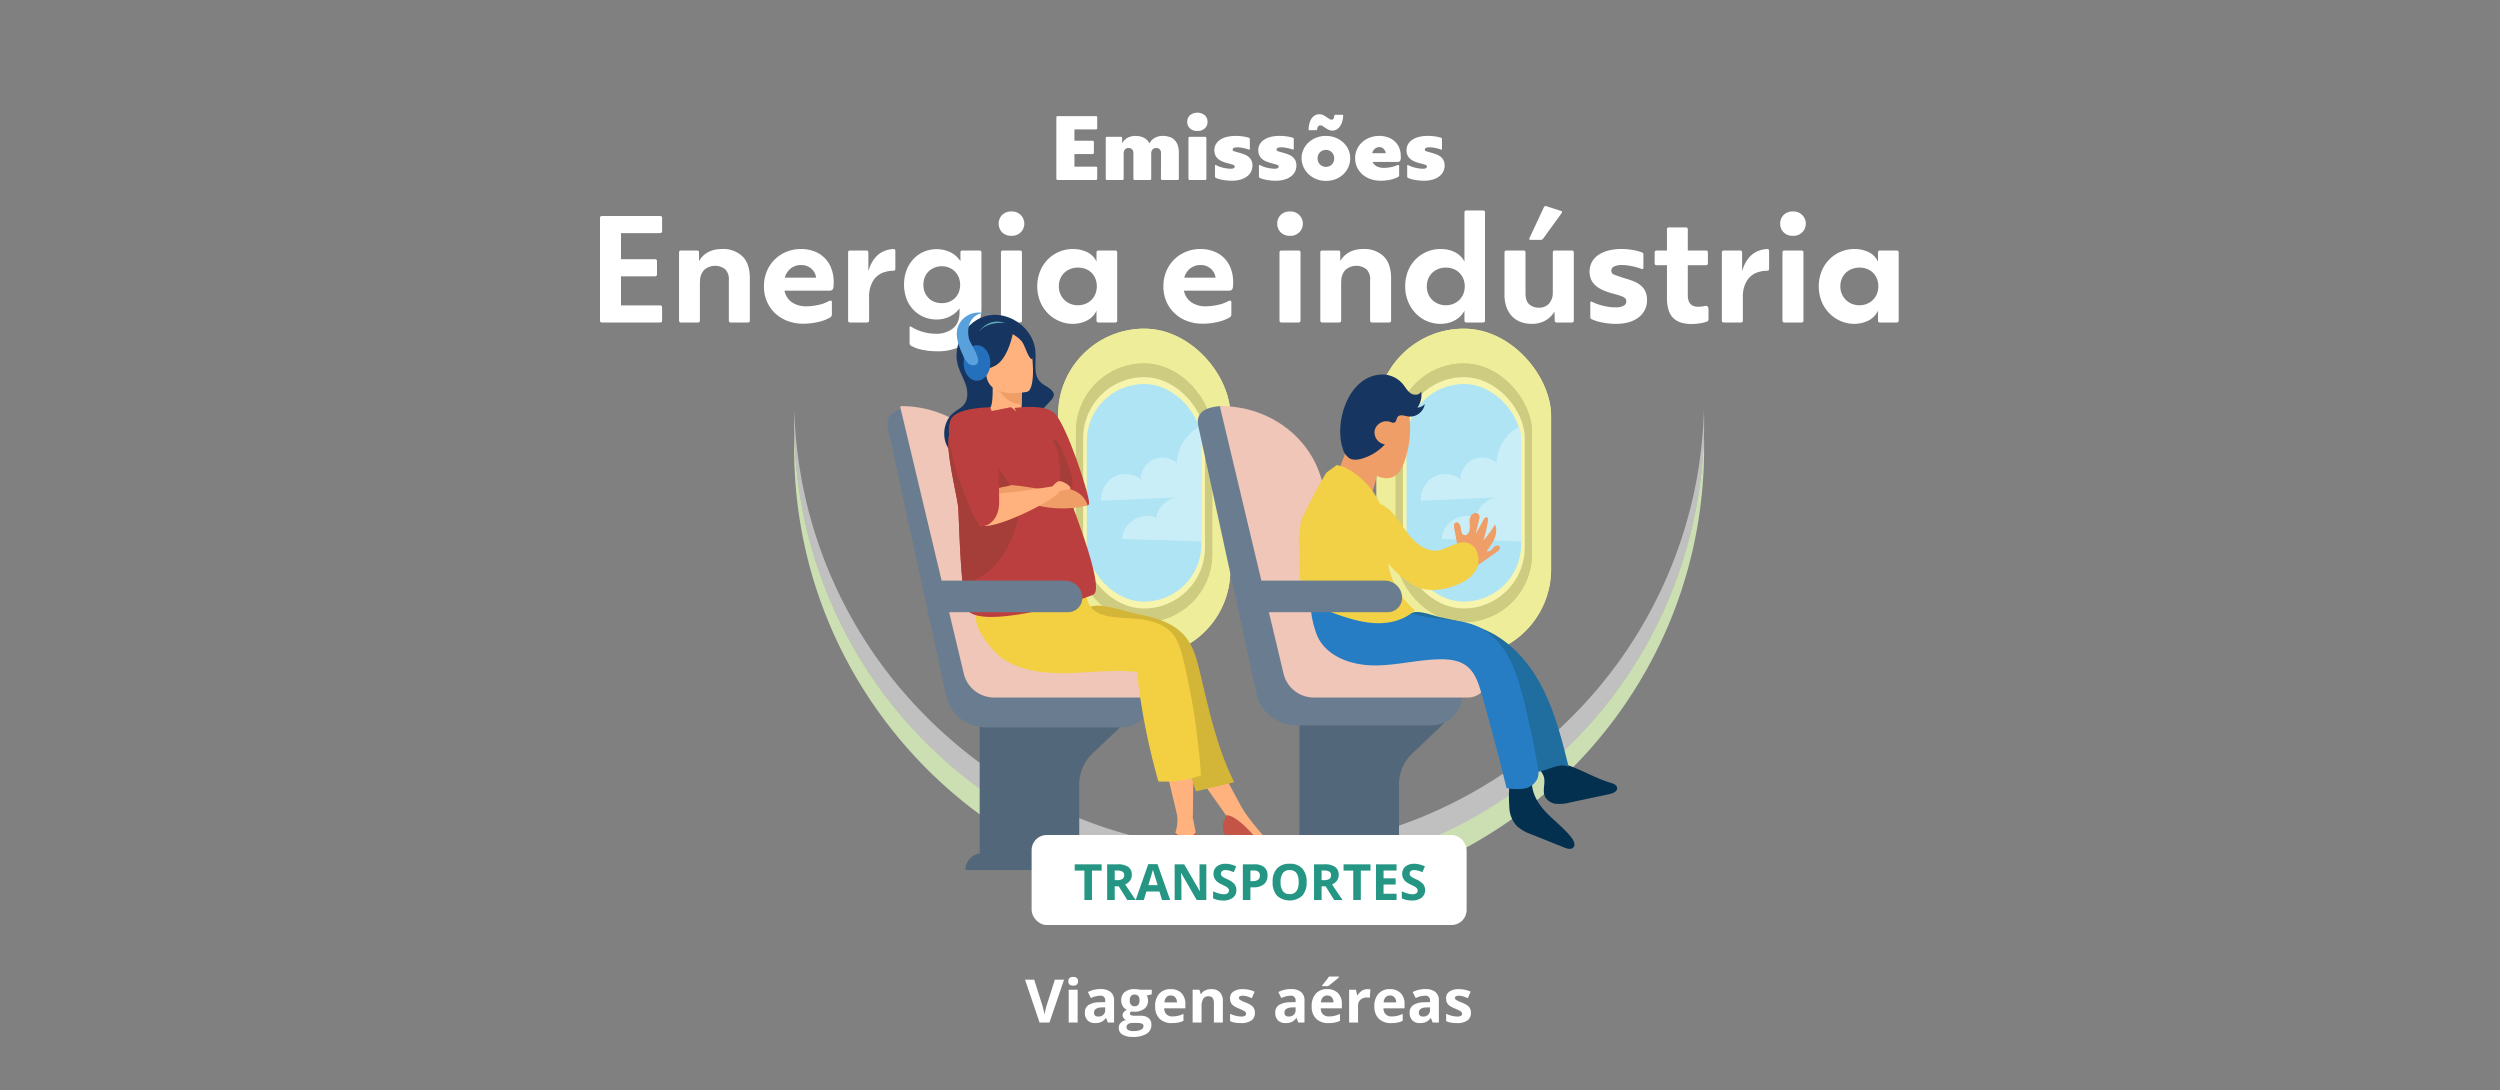 <svg xmlns="http://www.w3.org/2000/svg" xmlns:xlink="http://www.w3.org/1999/xlink" width="1000" height="436" viewBox="0 0 1000 436">
  <rect x="0" y="0" width="1000" height="436" fill="#808080" stroke="none"/>
  <defs>
    <clipPath id="clip-viagens_aereas_img_1">
      <rect width="1000" height="436"/>
    </clipPath>
  </defs>
  <g id="viagens_aereas_img_1" data-name="viagens aereas img – 1" clip-path="url(#clip-viagens_aereas_img_1)">
    <g id="Grupo_1052" data-name="Grupo 1052" transform="translate(-183.35 -120)">
      <path id="Caminho_1368" data-name="Caminho 1368" d="M310.293,8.867h3.668L308.137,26h-3.961L298.363,8.867h3.668l3.223,10.2q.27.9.557,2.1t.357,1.67a30.017,30.017,0,0,1,.879-3.773Zm5.391.645q0-1.746,1.945-1.746t1.945,1.746a1.7,1.7,0,0,1-.486,1.295,2.044,2.044,0,0,1-1.459.463Q315.684,11.27,315.684,9.512ZM319.41,26h-3.574V12.9h3.574Zm12.07,0-.691-1.781H330.7a5.279,5.279,0,0,1-1.857,1.576,6,6,0,0,1-2.49.439,4.027,4.027,0,0,1-2.971-1.078,4.14,4.14,0,0,1-1.084-3.07,3.457,3.457,0,0,1,1.459-3.076,8.454,8.454,0,0,1,4.4-1.1l2.273-.07V17.27a1.782,1.782,0,0,0-2.039-1.992,9.292,9.292,0,0,0-3.691.949l-1.184-2.414a10.651,10.651,0,0,1,5.016-1.184,6.248,6.248,0,0,1,4.043,1.148,4.244,4.244,0,0,1,1.406,3.492V26Zm-1.055-6.07-1.383.047a4.428,4.428,0,0,0-2.32.563,1.767,1.767,0,0,0-.762,1.57q0,1.512,1.734,1.512a2.747,2.747,0,0,0,1.986-.715,2.511,2.511,0,0,0,.744-1.9ZM349.059,12.9v1.816l-2.051.527a3.575,3.575,0,0,1,.563,1.969A3.975,3.975,0,0,1,346.1,20.5a6.37,6.37,0,0,1-4.084,1.178l-.645-.035-.527-.059a1.189,1.189,0,0,0-.551.938q0,.773,1.969.773h2.227a5.079,5.079,0,0,1,3.287.926,3.309,3.309,0,0,1,1.131,2.719A4.032,4.032,0,0,1,346.99,30.5a9.979,9.979,0,0,1-5.5,1.266,7.617,7.617,0,0,1-4.189-.955,3.033,3.033,0,0,1-1.447-2.678,2.8,2.8,0,0,1,.738-1.98,4.192,4.192,0,0,1,2.168-1.137,2.392,2.392,0,0,1-.961-.768,1.886,1.886,0,0,1,.023-2.379,5.013,5.013,0,0,1,1.254-.979,3.517,3.517,0,0,1-1.635-1.43,4.351,4.351,0,0,1-.6-2.32,4.092,4.092,0,0,1,1.395-3.316,6.03,6.03,0,0,1,3.984-1.172,10.2,10.2,0,0,1,1.307.1q.756.1.967.146ZM338.945,27.852a1.3,1.3,0,0,0,.709,1.16,3.9,3.9,0,0,0,1.986.422,7.036,7.036,0,0,0,3.012-.527,1.607,1.607,0,0,0,1.09-1.441,1.02,1.02,0,0,0-.645-1.02,5.278,5.278,0,0,0-1.992-.281h-1.852a2.8,2.8,0,0,0-1.646.463A1.428,1.428,0,0,0,338.945,27.852Zm1.3-10.664a2.668,2.668,0,0,0,.486,1.688,1.766,1.766,0,0,0,1.482.621,1.73,1.73,0,0,0,1.477-.621,2.739,2.739,0,0,0,.469-1.687q0-2.367-1.945-2.367Q340.246,14.82,340.246,17.188ZM356.641,15.2a2.267,2.267,0,0,0-1.781.721,3.336,3.336,0,0,0-.738,2.045h5.016a2.979,2.979,0,0,0-.691-2.045A2.341,2.341,0,0,0,356.641,15.2Zm.5,11.039a6.762,6.762,0,0,1-4.945-1.746,6.611,6.611,0,0,1-1.781-4.945,7.272,7.272,0,0,1,1.646-5.092,5.863,5.863,0,0,1,4.553-1.8,5.771,5.771,0,0,1,4.324,1.582,5.985,5.985,0,0,1,1.547,4.371V20.34h-8.449a3.44,3.44,0,0,0,.9,2.379,3.175,3.175,0,0,0,2.367.855,9.827,9.827,0,0,0,2.238-.246,11.2,11.2,0,0,0,2.2-.785v2.766a8.393,8.393,0,0,1-2,.7A12.635,12.635,0,0,1,357.145,26.234ZM377.488,26h-3.574V18.348a3.676,3.676,0,0,0-.5-2.127,1.833,1.833,0,0,0-1.605-.709,2.414,2.414,0,0,0-2.168,1,6.214,6.214,0,0,0-.668,3.322V26h-3.574V12.9h2.73l.48,1.676h.2a3.777,3.777,0,0,1,1.646-1.436,5.607,5.607,0,0,1,2.385-.486,4.582,4.582,0,0,1,3.469,1.236,4.961,4.961,0,0,1,1.184,3.568Zm12.82-3.891a3.607,3.607,0,0,1-1.4,3.07,6.919,6.919,0,0,1-4.189,1.055,13.159,13.159,0,0,1-2.437-.193,9.22,9.22,0,0,1-1.887-.568V22.52a12.46,12.46,0,0,0,2.244.785,9.087,9.087,0,0,0,2.2.316q1.945,0,1.945-1.125a.939.939,0,0,0-.258-.686,3.738,3.738,0,0,0-.891-.6q-.633-.334-1.687-.779a10.6,10.6,0,0,1-2.221-1.172,3.3,3.3,0,0,1-1.031-1.236,4.081,4.081,0,0,1-.322-1.717,3.112,3.112,0,0,1,1.354-2.7,6.593,6.593,0,0,1,3.838-.955,10.894,10.894,0,0,1,4.605,1.031l-1.078,2.578q-.984-.422-1.84-.691a5.777,5.777,0,0,0-1.746-.27q-1.582,0-1.582.855a1.006,1.006,0,0,0,.51.832,13.863,13.863,0,0,0,2.232,1.043,10.371,10.371,0,0,1,2.25,1.16,3.431,3.431,0,0,1,1.055,1.242A3.817,3.817,0,0,1,390.309,22.109ZM407.652,26l-.691-1.781h-.094a5.279,5.279,0,0,1-1.857,1.576,6,6,0,0,1-2.49.439,4.027,4.027,0,0,1-2.971-1.078,4.14,4.14,0,0,1-1.084-3.07,3.457,3.457,0,0,1,1.459-3.076,8.454,8.454,0,0,1,4.4-1.1l2.273-.07V17.27a1.782,1.782,0,0,0-2.039-1.992,9.292,9.292,0,0,0-3.691.949l-1.184-2.414a10.651,10.651,0,0,1,5.016-1.184,6.248,6.248,0,0,1,4.043,1.148,4.244,4.244,0,0,1,1.406,3.492V26ZM406.6,19.93l-1.383.047a4.428,4.428,0,0,0-2.32.563,1.767,1.767,0,0,0-.762,1.57q0,1.512,1.734,1.512a2.747,2.747,0,0,0,1.986-.715,2.511,2.511,0,0,0,.744-1.9ZM419.254,15.2a2.267,2.267,0,0,0-1.781.721,3.336,3.336,0,0,0-.738,2.045h5.016a2.979,2.979,0,0,0-.691-2.045A2.341,2.341,0,0,0,419.254,15.2Zm.5,11.039a6.762,6.762,0,0,1-4.945-1.746,6.611,6.611,0,0,1-1.781-4.945,7.272,7.272,0,0,1,1.646-5.092,5.863,5.863,0,0,1,4.553-1.8,5.771,5.771,0,0,1,4.324,1.582,5.985,5.985,0,0,1,1.547,4.371V20.34h-8.449a3.44,3.44,0,0,0,.9,2.379,3.175,3.175,0,0,0,2.367.855,9.827,9.827,0,0,0,2.238-.246,11.2,11.2,0,0,0,2.2-.785v2.766a8.393,8.393,0,0,1-2,.7A12.635,12.635,0,0,1,419.758,26.234Zm-2.566-14.777v-.316a32.993,32.993,0,0,0,2.754-3.527h4.008v.246q-.609.609-2.08,1.811t-2.3,1.787Zm18.129,1.2a5.764,5.764,0,0,1,1.207.105l-.27,3.352a4.1,4.1,0,0,0-1.055-.117,3.79,3.79,0,0,0-2.666.879,3.177,3.177,0,0,0-.955,2.461V26h-3.574V12.9h2.707l.527,2.2h.176a4.925,4.925,0,0,1,1.646-1.775A4.06,4.06,0,0,1,435.32,12.652Zm9.012,2.543a2.267,2.267,0,0,0-1.781.721,3.336,3.336,0,0,0-.738,2.045h5.016a2.979,2.979,0,0,0-.691-2.045A2.341,2.341,0,0,0,444.332,15.2Zm.5,11.039a6.762,6.762,0,0,1-4.945-1.746,6.611,6.611,0,0,1-1.781-4.945,7.272,7.272,0,0,1,1.646-5.092,5.863,5.863,0,0,1,4.553-1.8,5.771,5.771,0,0,1,4.324,1.582,5.985,5.985,0,0,1,1.547,4.371V20.34H441.73a3.44,3.44,0,0,0,.9,2.379,3.175,3.175,0,0,0,2.367.855,9.827,9.827,0,0,0,2.238-.246,11.2,11.2,0,0,0,2.2-.785v2.766a8.393,8.393,0,0,1-2,.7A12.635,12.635,0,0,1,444.836,26.234ZM461.406,26l-.691-1.781h-.094a5.279,5.279,0,0,1-1.857,1.576,6,6,0,0,1-2.49.439,4.027,4.027,0,0,1-2.971-1.078,4.14,4.14,0,0,1-1.084-3.07,3.457,3.457,0,0,1,1.459-3.076,8.454,8.454,0,0,1,4.4-1.1l2.273-.07V17.27a1.782,1.782,0,0,0-2.039-1.992,9.292,9.292,0,0,0-3.691.949l-1.184-2.414a10.651,10.651,0,0,1,5.016-1.184,6.248,6.248,0,0,1,4.043,1.148A4.244,4.244,0,0,1,463.9,17.27V26Zm-1.055-6.07-1.383.047a4.428,4.428,0,0,0-2.32.563,1.767,1.767,0,0,0-.762,1.57q0,1.512,1.734,1.512a2.747,2.747,0,0,0,1.986-.715,2.511,2.511,0,0,0,.744-1.9Zm16.371,2.18a3.607,3.607,0,0,1-1.4,3.07,6.919,6.919,0,0,1-4.189,1.055,13.159,13.159,0,0,1-2.437-.193,9.22,9.22,0,0,1-1.887-.568V22.52a12.46,12.46,0,0,0,2.244.785,9.087,9.087,0,0,0,2.2.316q1.945,0,1.945-1.125a.939.939,0,0,0-.258-.686,3.738,3.738,0,0,0-.891-.6q-.633-.334-1.687-.779a10.6,10.6,0,0,1-2.221-1.172,3.3,3.3,0,0,1-1.031-1.236,4.081,4.081,0,0,1-.322-1.717,3.112,3.112,0,0,1,1.354-2.7,6.593,6.593,0,0,1,3.838-.955,10.894,10.894,0,0,1,4.605,1.031L475.5,16.262q-.984-.422-1.84-.691a5.777,5.777,0,0,0-1.746-.27q-1.582,0-1.582.855a1.006,1.006,0,0,0,.51.832,13.863,13.863,0,0,0,2.232,1.043,10.371,10.371,0,0,1,2.25,1.16,3.431,3.431,0,0,1,1.055,1.242A3.817,3.817,0,0,1,476.723,22.109Z" transform="translate(295 503)" fill="#fff"/>
      <g id="Grupo_967" data-name="Grupo 967">
        <g id="Grupo_72" data-name="Grupo 72" transform="translate(192.079 39)">
          <path id="Subtração_1" data-name="Subtração 1" d="M182,187a185.27,185.27,0,0,1-18.608-.938,182.79,182.79,0,0,1-18.071-2.753,181.334,181.334,0,0,1-34.163-10.585,182.124,182.124,0,0,1-30.915-16.749,183.23,183.23,0,0,1-26.935-22.182,183.036,183.036,0,0,1-22.224-26.885A181.561,181.561,0,0,1,14.3,76.052a180.492,180.492,0,0,1-10.6-34.1A181.815,181.815,0,0,1,.94,23.916,184.226,184.226,0,0,1,0,5.343C0,3.567.026,1.77.077,0a180.482,180.482,0,0,0,55,124.852A181.205,181.205,0,0,0,182,176.314,181.206,181.206,0,0,0,308.92,124.852,180.482,180.482,0,0,0,363.923,0c.052,1.781.077,3.579.077,5.343a184.235,184.235,0,0,1-.94,18.573A181.811,181.811,0,0,1,360.3,41.953a180.488,180.488,0,0,1-10.6,34.1,181.563,181.563,0,0,1-16.78,30.857,183.03,183.03,0,0,1-22.224,26.885,183.23,183.23,0,0,1-26.936,22.182,182.121,182.121,0,0,1-30.915,16.749,181.335,181.335,0,0,1-34.163,10.585c-5.941,1.213-12.021,2.139-18.071,2.753A185.27,185.27,0,0,1,182,187Z" transform="translate(308.921 245)" fill="#fff" opacity="0.5"/>
          <path id="Subtração_2" data-name="Subtração 2" d="M182,187a183.681,183.681,0,0,1-36.679-3.691,181.335,181.335,0,0,1-34.163-10.585,182.129,182.129,0,0,1-30.915-16.749,183.237,183.237,0,0,1-26.935-22.182,183.04,183.04,0,0,1-22.224-26.885A181.561,181.561,0,0,1,14.3,76.052a180.488,180.488,0,0,1-10.6-34.1A182.664,182.664,0,0,1,0,5.343C0,3.569.026,1.771.077,0,2.94,98.868,82.849,176.314,182,176.314S361.06,98.868,363.922,0c.052,1.8.077,3.593.077,5.343a182.663,182.663,0,0,1-3.7,36.61,180.494,180.494,0,0,1-10.6,34.1,181.57,181.57,0,0,1-16.78,30.857,183.038,183.038,0,0,1-22.224,26.885,183.239,183.239,0,0,1-26.936,22.182,182.126,182.126,0,0,1-30.915,16.749,181.336,181.336,0,0,1-34.163,10.585A183.681,183.681,0,0,1,182,187Z" transform="translate(308.921 255)" fill="#cbdfb3" style="mix-blend-mode: multiply;isolation: isolate"/>
        </g>
        <path id="Caminho_1369" data-name="Caminho 1369" d="M32.124,15.768V20.3h7.2a.509.509,0,0,1,.576.576v4.176a.509.509,0,0,1-.576.576h-7.2v5.04h8.532a.509.509,0,0,1,.576.576v4.176a.509.509,0,0,1-.576.576H25.464a.509.509,0,0,1-.576-.576V11.016a.509.509,0,0,1,.576-.576H40.656a.509.509,0,0,1,.576.576v4.176a.509.509,0,0,1-.576.576ZM67.4,18.36A8.9,8.9,0,0,1,70,18.72a5.128,5.128,0,0,1,2.052,1.17,5.472,5.472,0,0,1,1.35,2.088,8.675,8.675,0,0,1,.486,3.078V35.424a.509.509,0,0,1-.576.576H67.3a.509.509,0,0,1-.576-.576l.036-10.116a2.136,2.136,0,0,0-.54-1.6,1.888,1.888,0,0,0-1.368-.522,1.908,1.908,0,0,0-1.458.594,2.3,2.3,0,0,0-.558,1.638V35.424a.509.509,0,0,1-.576.576H56.28a.509.509,0,0,1-.576-.576V25.308a2.136,2.136,0,0,0-.54-1.6,1.888,1.888,0,0,0-1.368-.522,1.851,1.851,0,0,0-1.44.594,2.345,2.345,0,0,0-.54,1.638V35.424A.509.509,0,0,1,51.24,36H45.228a.509.509,0,0,1-.576-.576V19.3a.509.509,0,0,1,.576-.576h5.4a.509.509,0,0,1,.576.576v2.088a5.219,5.219,0,0,1,2.214-2.3,6.576,6.576,0,0,1,3.078-.72,7.7,7.7,0,0,1,3.348.7,4.8,4.8,0,0,1,2.268,2.322A5.337,5.337,0,0,1,64.344,19.1,6.476,6.476,0,0,1,67.4,18.36Zm13.9-1.98a4.065,4.065,0,0,1-3.006-1.062,3.505,3.505,0,0,1-1.062-2.574,3.548,3.548,0,0,1,1.062-2.61,4.785,4.785,0,0,1,6.012,0,3.548,3.548,0,0,1,1.062,2.61,3.505,3.505,0,0,1-1.062,2.574A4.065,4.065,0,0,1,81.3,16.38ZM78.312,36a.509.509,0,0,1-.576-.576V19.3a.509.509,0,0,1,.576-.576h6.012a.509.509,0,0,1,.576.576V35.424a.509.509,0,0,1-.576.576Zm16.74.288A20.453,20.453,0,0,1,91.65,36a12.315,12.315,0,0,1-2.862-.792.675.675,0,0,1-.432-.684v-4.14q0-.4.216-.4a.615.615,0,0,1,.288.108,11.619,11.619,0,0,0,2.916,1.044,13.578,13.578,0,0,0,2.916.36,2.476,2.476,0,0,0,1.134-.216.7.7,0,0,0-.108-1.314q-.522-.2-2-.594a17.7,17.7,0,0,1-2.322-.738,6.351,6.351,0,0,1-1.764-1.044A4.351,4.351,0,0,1,88.5,26.118a4.767,4.767,0,0,1-.4-2.034,4.611,4.611,0,0,1,.666-2.5,5.675,5.675,0,0,1,1.8-1.782,8.6,8.6,0,0,1,2.682-1.08,14.764,14.764,0,0,1,3.348-.36,21.094,21.094,0,0,1,2.718.18,14.986,14.986,0,0,1,2.538.54.554.554,0,0,1,.432.612v3.852q0,.288-.252.288a.618.618,0,0,1-.252-.036,13.575,13.575,0,0,0-2.2-.612,11.828,11.828,0,0,0-2.3-.252q-1.872,0-1.872.9a.661.661,0,0,0,.522.648q.522.18,1.962.576a21.443,21.443,0,0,1,2.2.72,6.326,6.326,0,0,1,1.728.99,4.094,4.094,0,0,1,1.116,1.44,4.767,4.767,0,0,1,.4,2.034,5.258,5.258,0,0,1-.576,2.448,5.525,5.525,0,0,1-1.638,1.908,8.134,8.134,0,0,1-2.592,1.242A12.316,12.316,0,0,1,95.052,36.288Zm17.568,0a20.453,20.453,0,0,1-3.4-.288,12.315,12.315,0,0,1-2.862-.792.675.675,0,0,1-.432-.684v-4.14q0-.4.216-.4a.615.615,0,0,1,.288.108,11.619,11.619,0,0,0,2.916,1.044,13.578,13.578,0,0,0,2.916.36,2.476,2.476,0,0,0,1.134-.216.7.7,0,0,0-.108-1.314q-.522-.2-2-.594a17.7,17.7,0,0,1-2.322-.738,6.351,6.351,0,0,1-1.764-1.044,4.351,4.351,0,0,1-1.134-1.476,4.767,4.767,0,0,1-.4-2.034,4.611,4.611,0,0,1,.666-2.5,5.675,5.675,0,0,1,1.8-1.782,8.6,8.6,0,0,1,2.682-1.08,14.764,14.764,0,0,1,3.348-.36,21.094,21.094,0,0,1,2.718.18,14.986,14.986,0,0,1,2.538.54.554.554,0,0,1,.432.612v3.852q0,.288-.252.288a.618.618,0,0,1-.252-.036,13.575,13.575,0,0,0-2.2-.612,11.828,11.828,0,0,0-2.3-.252q-1.872,0-1.872.9a.661.661,0,0,0,.522.648q.522.18,1.962.576a21.443,21.443,0,0,1,2.2.72,6.326,6.326,0,0,1,1.728.99,4.094,4.094,0,0,1,1.116,1.44,4.767,4.767,0,0,1,.4,2.034,5.258,5.258,0,0,1-.576,2.448,5.525,5.525,0,0,1-1.638,1.908,8.134,8.134,0,0,1-2.592,1.242A12.316,12.316,0,0,1,112.62,36.288Zm20.088.072a10.128,10.128,0,0,1-3.78-.7,9.76,9.76,0,0,1-3.078-1.926,9.246,9.246,0,0,1-2.088-2.88,8.312,8.312,0,0,1-.774-3.564,8.194,8.194,0,0,1,.774-3.546,8.884,8.884,0,0,1,2.088-2.826,9.847,9.847,0,0,1,3.078-1.872,10.737,10.737,0,0,1,7.542,0,9.8,9.8,0,0,1,3.1,1.872,8.885,8.885,0,0,1,2.088,2.826,8.194,8.194,0,0,1,.774,3.546,8.655,8.655,0,0,1-.738,3.564,8.9,8.9,0,0,1-2.034,2.88,9.5,9.5,0,0,1-3.078,1.926A10.466,10.466,0,0,1,132.708,36.36Zm.036-5.616a3.191,3.191,0,0,0,2.322-.936,3.277,3.277,0,0,0,.954-2.448,3.231,3.231,0,0,0-.972-2.466,3.286,3.286,0,0,0-2.34-.918,3.252,3.252,0,0,0-2.34.936,3.2,3.2,0,0,0-.972,2.412,3.258,3.258,0,0,0,.99,2.484A3.314,3.314,0,0,0,132.744,30.744ZM135.3,16.236a3.355,3.355,0,0,1-1.584-.378q-.72-.378-1.332-.774-.5-.36-.954-.648a1.685,1.685,0,0,0-.918-.288q-1.08,0-1.3,1.548a.8.8,0,0,1-.108.288q-.072.108-.324.108h-2.592a.35.35,0,0,1-.4-.4,10.2,10.2,0,0,1,.324-2.286,6.581,6.581,0,0,1,.81-1.908,4.174,4.174,0,0,1,1.3-1.3,3.416,3.416,0,0,1,1.854-.486,3.568,3.568,0,0,1,1.818.468q.81.468,1.458.9.5.324.882.558a1.4,1.4,0,0,0,.738.234q.972,0,1.08-1.548a.8.8,0,0,1,.108-.288q.072-.108.324-.108h2.736a.35.35,0,0,1,.4.4,10.458,10.458,0,0,1-.378,2.286,6.392,6.392,0,0,1-.864,1.872,4.346,4.346,0,0,1-1.332,1.278A3.308,3.308,0,0,1,135.3,16.236Zm27.36,10.44a3.227,3.227,0,0,1-.288,1.728,1.491,1.491,0,0,1-1.188.36h-9.792a3.6,3.6,0,0,0,1.638,1.764,5.982,5.982,0,0,0,2.862.612,14.834,14.834,0,0,0,1.908-.126,13.156,13.156,0,0,0,1.764-.342,12.5,12.5,0,0,0,1.368-.468,2.178,2.178,0,0,1,.72-.216q.36,0,.36.5v3.492a1.116,1.116,0,0,1-.09.432.8.8,0,0,1-.306.36,10.913,10.913,0,0,1-3.024,1.08,17.88,17.88,0,0,1-3.96.432,12.244,12.244,0,0,1-4.032-.648,9.738,9.738,0,0,1-3.24-1.836,8.746,8.746,0,0,1-2.16-2.826,8.284,8.284,0,0,1-.792-3.654,8.485,8.485,0,0,1,.792-3.708,8.725,8.725,0,0,1,2.124-2.826,9.459,9.459,0,0,1,3.1-1.8,10.836,10.836,0,0,1,3.672-.63,10.516,10.516,0,0,1,3.168.486,7.969,7.969,0,0,1,2.754,1.494,7.229,7.229,0,0,1,1.926,2.574A8.954,8.954,0,0,1,162.66,26.676Zm-8.6-3.816a2.608,2.608,0,0,0-1.782.648,3.624,3.624,0,0,0-1.062,1.764h5.472a3.5,3.5,0,0,0-.828-1.674A2.27,2.27,0,0,0,154.056,22.86Zm17.856,13.428a20.453,20.453,0,0,1-3.4-.288,12.315,12.315,0,0,1-2.862-.792.675.675,0,0,1-.432-.684v-4.14q0-.4.216-.4a.616.616,0,0,1,.288.108,11.619,11.619,0,0,0,2.916,1.044,13.578,13.578,0,0,0,2.916.36,2.476,2.476,0,0,0,1.134-.216.7.7,0,0,0-.108-1.314q-.522-.2-2-.594a17.7,17.7,0,0,1-2.322-.738,6.351,6.351,0,0,1-1.764-1.044,4.351,4.351,0,0,1-1.134-1.476,4.767,4.767,0,0,1-.4-2.034,4.611,4.611,0,0,1,.666-2.5,5.675,5.675,0,0,1,1.8-1.782,8.6,8.6,0,0,1,2.682-1.08,14.764,14.764,0,0,1,3.348-.36,21.094,21.094,0,0,1,2.718.18,14.986,14.986,0,0,1,2.538.54.554.554,0,0,1,.432.612v3.852q0,.288-.252.288a.618.618,0,0,1-.252-.036,13.576,13.576,0,0,0-2.2-.612,11.828,11.828,0,0,0-2.3-.252q-1.872,0-1.872.9a.661.661,0,0,0,.522.648q.522.18,1.962.576a21.442,21.442,0,0,1,2.2.72,6.326,6.326,0,0,1,1.728.99,4.094,4.094,0,0,1,1.116,1.44,4.767,4.767,0,0,1,.4,2.034,5.258,5.258,0,0,1-.576,2.448,5.525,5.525,0,0,1-1.638,1.908,8.134,8.134,0,0,1-2.592,1.242A12.316,12.316,0,0,1,171.912,36.288Z" transform="translate(581 156)" fill="#fff"/>
        <path id="Caminho_1370" data-name="Caminho 1370" d="M151.75,24.24V34.68h13.62q.78,0,.78.84v5.22q0,.78-.84.78H151.75V53.16h15.66q.78,0,.78.84v5.22q0,.78-.84.78H144.13q-.78,0-.78-.84V18.18q0-.78.84-.78h23.22q.78,0,.78.84v5.22q0,.78-.84.78Zm40.5,6.36a11.055,11.055,0,0,1,8.04,2.91q3,2.91,3,8.85V59.22q0,.78-.84.78h-6.78q-.78,0-.78-.84V43.02a5.59,5.59,0,0,0-1.5-4.35,6.6,6.6,0,0,0-8.4.33,6.55,6.55,0,0,0-1.62,4.74h-.06V59.22q0,.78-.84.78h-6.72q-.78,0-.78-.84V31.98q0-.78.84-.78h6.36q.78,0,.78.84V35.4Q185.83,30.6,192.25,30.6Zm44.58,13.44a13.426,13.426,0,0,1-.09,1.74,2.2,2.2,0,0,1-.33.99,1.06,1.06,0,0,1-.66.42,5.31,5.31,0,0,1-1.08.09H217.15a7.373,7.373,0,0,0,2.94,4.62,9.921,9.921,0,0,0,5.88,1.62,20.566,20.566,0,0,0,3-.24,25.328,25.328,0,0,0,3.12-.66,16.582,16.582,0,0,0,2.31-.93,3.3,3.3,0,0,1,1.23-.45q.48,0,.48.72V56.7a1.4,1.4,0,0,1-.66,1.26,16.376,16.376,0,0,1-4.8,1.83,26.172,26.172,0,0,1-6,.69,17.631,17.631,0,0,1-6.24-1.08,14.679,14.679,0,0,1-4.98-3.06,14.31,14.31,0,0,1-3.3-4.71,14.976,14.976,0,0,1-1.2-6.09,15.37,15.37,0,0,1,1.17-6.06,14.224,14.224,0,0,1,7.95-7.8,15.364,15.364,0,0,1,5.76-1.08,15.018,15.018,0,0,1,4.89.81,11.7,11.7,0,0,1,4.17,2.46,11.941,11.941,0,0,1,2.88,4.17A15.169,15.169,0,0,1,236.83,44.04Zm-13.08-7.02a6.434,6.434,0,0,0-4.05,1.32,7.121,7.121,0,0,0-2.43,3.72h12.54a5.806,5.806,0,0,0-1.92-3.57A5.924,5.924,0,0,0,223.75,37.02Zm36.96-6.42q.78,0,.78.84v7.14q0,.72-.84.72a12.114,12.114,0,0,0-3.84.66,7.8,7.8,0,0,0-4.2,3.36,12.036,12.036,0,0,0-1.62,6.6v9.3q0,.78-.84.78h-6.78q-.78,0-.78-.84V31.98q0-.78.84-.78h6.48q.78,0,.78.84v7.44Q253.15,31.08,260.71,30.6Zm34.44.6q.78,0,.78.84v21.6a21.426,21.426,0,0,1-1.32,7.86,14.833,14.833,0,0,1-9.15,8.91,20.351,20.351,0,0,1-6.81,1.11,32.565,32.565,0,0,1-5.97-.51,16.362,16.362,0,0,1-4.83-1.65,1.184,1.184,0,0,1-.66-1.2V62.04q0-.48.24-.48a1.026,1.026,0,0,1,.48.18,17.783,17.783,0,0,0,4.77,2.07,18.918,18.918,0,0,0,4.95.69,10.524,10.524,0,0,0,6.93-2.16q2.61-2.16,2.61-6.42V54.36a11.339,11.339,0,0,1-4.08,3.33,11.747,11.747,0,0,1-5.1,1.11,12.838,12.838,0,0,1-5.13-1.02,12.664,12.664,0,0,1-4.14-2.85,12.9,12.9,0,0,1-2.76-4.41,15.967,15.967,0,0,1-.99-5.76,15.612,15.612,0,0,1,1.02-5.73,13.557,13.557,0,0,1,2.79-4.47,12.449,12.449,0,0,1,4.14-2.88,13.021,13.021,0,0,1,10.38.12,10.379,10.379,0,0,1,4.23,3.66V31.98q0-.78.84-.78ZM280.09,52.26a8,8,0,0,0,2.85-.51,6.74,6.74,0,0,0,2.34-1.47,6.929,6.929,0,0,0,1.56-2.31,8.338,8.338,0,0,0,0-6.06,7.269,7.269,0,0,0-1.56-2.34,6.884,6.884,0,0,0-2.34-1.53,7.6,7.6,0,0,0-2.85-.54,7.756,7.756,0,0,0-2.82.51,7.4,7.4,0,0,0-2.34,1.44,6.681,6.681,0,0,0-1.62,2.31,7.912,7.912,0,0,0-.6,3.18,7.538,7.538,0,0,0,.6,3.09,7.315,7.315,0,0,0,1.59,2.31,6.392,6.392,0,0,0,2.34,1.44A8.443,8.443,0,0,0,280.09,52.26Zm27.84-26.94a4.946,4.946,0,0,1-3.75-1.41,4.8,4.8,0,0,1-1.35-3.45,4.8,4.8,0,0,1,1.35-3.45,4.946,4.946,0,0,1,3.75-1.41,4.868,4.868,0,1,1,0,9.72ZM304.51,60q-.78,0-.78-.84V31.98q0-.78.84-.78h6.78q.78,0,.78.84V59.22q0,.78-.84.78Zm44.94-28.8q.78,0,.78.84V59.22q0,.78-.84.78h-6.66q-.78,0-.78-.84v-3.9a8.357,8.357,0,0,1-3.99,4.05,12.725,12.725,0,0,1-5.49,1.23,13.7,13.7,0,0,1-5.34-1.08,14.075,14.075,0,0,1-4.56-3.06,14.772,14.772,0,0,1-3.15-4.74,16.591,16.591,0,0,1,0-12.24,14.67,14.67,0,0,1,3.12-4.71,14.061,14.061,0,0,1,9.93-4.11,13.5,13.5,0,0,1,5.52,1.14,7.982,7.982,0,0,1,3.96,3.9V31.98q0-.78.84-.78ZM334.51,53.1a8,8,0,0,0,2.94-.54,7.14,7.14,0,0,0,2.4-1.53,7.339,7.339,0,0,0,1.62-2.37,7.751,7.751,0,0,0,.6-3.12,8.108,8.108,0,0,0-.57-3.12,6.964,6.964,0,0,0-1.59-2.37,6.774,6.774,0,0,0-2.4-1.5,8.589,8.589,0,0,0-3-.51,8.233,8.233,0,0,0-2.97.54,7.32,7.32,0,0,0-2.43,1.5,6.931,6.931,0,0,0-1.62,2.37,7.811,7.811,0,0,0-.6,3.09,7.431,7.431,0,0,0,.63,3.12,7.746,7.746,0,0,0,1.65,2.37,7.14,7.14,0,0,0,2.4,1.53A8,8,0,0,0,334.51,53.1Zm62.1-9.06a13.426,13.426,0,0,1-.09,1.74,2.2,2.2,0,0,1-.33.99,1.06,1.06,0,0,1-.66.42,5.31,5.31,0,0,1-1.08.09H376.93a7.373,7.373,0,0,0,2.94,4.62,9.921,9.921,0,0,0,5.88,1.62,20.567,20.567,0,0,0,3-.24,25.327,25.327,0,0,0,3.12-.66,16.582,16.582,0,0,0,2.31-.93,3.3,3.3,0,0,1,1.23-.45q.48,0,.48.72V56.7a1.4,1.4,0,0,1-.66,1.26,16.376,16.376,0,0,1-4.8,1.83,26.172,26.172,0,0,1-6,.69,17.631,17.631,0,0,1-6.24-1.08,14.679,14.679,0,0,1-4.98-3.06,14.31,14.31,0,0,1-3.3-4.71,14.977,14.977,0,0,1-1.2-6.09,15.37,15.37,0,0,1,1.17-6.06,14.224,14.224,0,0,1,7.95-7.8,15.364,15.364,0,0,1,5.76-1.08,15.018,15.018,0,0,1,4.89.81,11.7,11.7,0,0,1,4.17,2.46,11.941,11.941,0,0,1,2.88,4.17A15.169,15.169,0,0,1,396.61,44.04Zm-13.08-7.02a6.434,6.434,0,0,0-4.05,1.32,7.121,7.121,0,0,0-2.43,3.72h12.54a5.806,5.806,0,0,0-1.92-3.57A5.924,5.924,0,0,0,383.53,37.02Zm35.82-11.7a4.946,4.946,0,0,1-3.75-1.41,4.8,4.8,0,0,1-1.35-3.45,4.8,4.8,0,0,1,1.35-3.45,4.946,4.946,0,0,1,3.75-1.41,4.868,4.868,0,1,1,0,9.72ZM415.93,60q-.78,0-.78-.84V31.98q0-.78.84-.78h6.78q.78,0,.78.84V59.22q0,.78-.84.78Zm32.82-29.4a11.055,11.055,0,0,1,8.04,2.91q3,2.91,3,8.85V59.22q0,.78-.84.78h-6.78q-.78,0-.78-.84V43.02a5.59,5.59,0,0,0-1.5-4.35,6.6,6.6,0,0,0-8.4.33,6.55,6.55,0,0,0-1.62,4.74h-.06V59.22q0,.78-.84.78h-6.72q-.78,0-.78-.84V31.98q0-.78.84-.78h6.36q.78,0,.78.84V35.4Q442.33,30.6,448.75,30.6Zm47.82-15.42q.78,0,.78.84v43.2q0,.78-.84.78h-6.6q-.78,0-.78-.84v-3.9a8.849,8.849,0,0,1-1.77,2.37,10.1,10.1,0,0,1-2.34,1.65,10.87,10.87,0,0,1-2.7.96,13.378,13.378,0,0,1-2.79.3,13.648,13.648,0,0,1-9.84-4.14,15.309,15.309,0,0,1-3.09-4.74,15.528,15.528,0,0,1-1.17-6.12,16.264,16.264,0,0,1,1.11-6.12,13.95,13.95,0,0,1,13.05-8.82,14.809,14.809,0,0,1,2.79.27,10.99,10.99,0,0,1,2.67.87,9.393,9.393,0,0,1,2.31,1.56,8.393,8.393,0,0,1,1.77,2.34V15.96q0-.78.84-.78ZM481.69,53.1a8,8,0,0,0,2.94-.54,7.14,7.14,0,0,0,2.4-1.53,7.339,7.339,0,0,0,1.62-2.37,8.412,8.412,0,0,0,0-6.24,7.339,7.339,0,0,0-1.62-2.37,6.774,6.774,0,0,0-2.4-1.5,8.413,8.413,0,0,0-2.94-.51,8.162,8.162,0,0,0-3,.54,7.39,7.39,0,0,0-2.4,1.5,6.931,6.931,0,0,0-1.62,2.37,8.334,8.334,0,0,0,0,6.21,7.115,7.115,0,0,0,1.65,2.37,7.476,7.476,0,0,0,2.43,1.53A8,8,0,0,0,481.69,53.1Zm50.4-21.9q.78,0,.78.84V59.22q0,.78-.84.78h-6q-.78,0-.78-.84l-.12-3.54a9.739,9.739,0,0,1-3.69,3.63,10.832,10.832,0,0,1-5.37,1.29,12.523,12.523,0,0,1-4.41-.75,9.321,9.321,0,0,1-3.45-2.22,10.2,10.2,0,0,1-2.25-3.66,14.77,14.77,0,0,1-.81-5.13V31.98q0-.78.84-.78h6.78q.78,0,.78.84V48.3q0,3.06,1.47,4.41a5.583,5.583,0,0,0,3.93,1.35,5.039,5.039,0,0,0,4.08-1.71A6.521,6.521,0,0,0,524.47,48V31.98q0-.78.84-.78Zm-16.5-4.26q-.78,0-.42-.78l5.7-12.18a.785.785,0,0,1,1.08-.48l5.76,1.86q.42.06.42.42a1.382,1.382,0,0,1-.18.54L520.63,26.4a1.156,1.156,0,0,1-1.02.54Zm34.08,33.6a28.114,28.114,0,0,1-5.22-.51,18.032,18.032,0,0,1-4.44-1.35.9.9,0,0,1-.54-.9V52.2q0-.6.3-.6a.921.921,0,0,1,.36.12,22.582,22.582,0,0,0,4.59,1.62,20.592,20.592,0,0,0,4.83.6,6.608,6.608,0,0,0,3.21-.63,1.951,1.951,0,0,0,1.11-1.77,1.7,1.7,0,0,0-.33-1.08,2.817,2.817,0,0,0-1.02-.75,12.6,12.6,0,0,0-1.8-.66q-1.11-.33-2.67-.75a26.14,26.14,0,0,1-3.54-1.26,11.585,11.585,0,0,1-2.82-1.74,7.2,7.2,0,0,1-1.86-2.4,8.347,8.347,0,0,1,.3-7.14,8.45,8.45,0,0,1,2.64-2.82,12.731,12.731,0,0,1,4.02-1.74,20.242,20.242,0,0,1,5.04-.6,26.966,26.966,0,0,1,4.44.36,20.507,20.507,0,0,1,3.9,1.02.786.786,0,0,1,.54.84V38.1q0,.54-.36.54a1.132,1.132,0,0,1-.36-.06,23.639,23.639,0,0,0-3.87-1.11,19.734,19.734,0,0,0-3.93-.45,6.86,6.86,0,0,0-3.24.6,1.811,1.811,0,0,0-1.08,1.62,1.714,1.714,0,0,0,1.29,1.68q1.29.48,3.81,1.32a35.738,35.738,0,0,1,3.66,1.2,11.043,11.043,0,0,1,2.91,1.65,6.99,6.99,0,0,1,1.92,2.4,7.8,7.8,0,0,1,.69,3.45,8.426,8.426,0,0,1-3.33,6.99Q555.49,60.54,549.67,60.54Zm35.34-7.08a3.282,3.282,0,0,1,.72-.12q1.02,0,1.02,1.44v3.84a1.025,1.025,0,0,1-.78,1.08,16.315,16.315,0,0,1-3.03.69,23.172,23.172,0,0,1-3.03.21q-4.98,0-7.38-2.52t-2.4-7.92V37.08h-4.14q-.78,0-.78-.84V31.98q0-.78.84-.78h4.08V22.74q0-.78.84-.78h6.72q.78,0,.78.84v8.4h7.26q.78,0,.78.84V36.3q0,.78-.84.78h-7.2v12q0,4.62,4.14,4.62a11.783,11.783,0,0,0,1.23-.06Q584.41,53.58,585.01,53.46Zm25.2-22.86q.78,0,.78.84v7.14q0,.72-.84.72a12.114,12.114,0,0,0-3.84.66,7.8,7.8,0,0,0-4.2,3.36,12.036,12.036,0,0,0-1.62,6.6v9.3q0,.78-.84.78h-6.78q-.78,0-.78-.84V31.98q0-.78.84-.78h6.48q.78,0,.78.84v7.44Q602.65,31.08,610.21,30.6Zm10.32-5.28a4.946,4.946,0,0,1-3.75-1.41,4.8,4.8,0,0,1-1.35-3.45,4.8,4.8,0,0,1,1.35-3.45,4.946,4.946,0,0,1,3.75-1.41,4.868,4.868,0,1,1,0,9.72ZM617.11,60q-.78,0-.78-.84V31.98q0-.78.84-.78h6.78q.78,0,.78.84V59.22q0,.78-.84.78Zm44.94-28.8q.78,0,.78.84V59.22q0,.78-.84.78h-6.66q-.78,0-.78-.84v-3.9a8.357,8.357,0,0,1-3.99,4.05,12.725,12.725,0,0,1-5.49,1.23,13.7,13.7,0,0,1-5.34-1.08,14.076,14.076,0,0,1-4.56-3.06,14.772,14.772,0,0,1-3.15-4.74,16.591,16.591,0,0,1,0-12.24,14.67,14.67,0,0,1,3.12-4.71,14.061,14.061,0,0,1,9.93-4.11,13.5,13.5,0,0,1,5.52,1.14,7.982,7.982,0,0,1,3.96,3.9V31.98q0-.78.84-.78ZM647.11,53.1a8,8,0,0,0,2.94-.54,7.14,7.14,0,0,0,2.4-1.53,7.34,7.34,0,0,0,1.62-2.37,7.752,7.752,0,0,0,.6-3.12,8.108,8.108,0,0,0-.57-3.12,6.963,6.963,0,0,0-1.59-2.37,6.774,6.774,0,0,0-2.4-1.5,8.589,8.589,0,0,0-3-.51,8.233,8.233,0,0,0-2.97.54,7.32,7.32,0,0,0-2.43,1.5,6.931,6.931,0,0,0-1.62,2.37,7.81,7.81,0,0,0-.6,3.09,7.432,7.432,0,0,0,.63,3.12,7.746,7.746,0,0,0,1.65,2.37,7.14,7.14,0,0,0,2.4,1.53A8,8,0,0,0,647.11,53.1Z" transform="translate(280 189)" fill="#fff"/>
        <g id="Grupo_217" data-name="Grupo 217" transform="translate(606.6 251.464)">
          <rect id="Retângulo_168" data-name="Retângulo 168" width="68.876" height="131.148" rx="34.438" transform="translate(0 0)" fill="#eded9a"/>
          <rect id="Retângulo_169" data-name="Retângulo 169" width="68.876" height="131.148" rx="34.438" transform="translate(0 0)" fill="#eded9a"/>
          <rect id="Retângulo_170" data-name="Retângulo 170" width="54.509" height="103.503" rx="27.254" transform="translate(7.129 13.908)" fill="#cecc80"/>
          <rect id="Retângulo_171" data-name="Retângulo 171" width="54.509" height="103.503" rx="27.254" transform="translate(7.129 13.908)" fill="#cecc80"/>
          <rect id="Retângulo_172" data-name="Retângulo 172" width="48.723" height="92.517" rx="24.362" transform="translate(10.022 19.4)" fill="#f7f5ad"/>
          <rect id="Retângulo_173" data-name="Retângulo 173" width="45.852" height="87.066" rx="22.926" transform="translate(11.458 22.126)" fill="#aee4f4"/>
          <path id="Caminho_325" data-name="Caminho 325" d="M-1531.49-279.256c-5.71-2.854-13.622,2.037-13.623,8.42l31.682.954v-40.034a22.747,22.747,0,0,0-.775-5.887,17.418,17.418,0,0,0-9.054,14.553,8.867,8.867,0,0,0-9.335-1.417,8.866,8.866,0,0,0-5.079,7.959,10.007,10.007,0,0,0-10.748-.947,10.007,10.007,0,0,0-5.06,9.529l30.147-1.346A9.758,9.758,0,0,0-1531.49-279.256Z" transform="translate(1570.742 354.969)" fill="#c9eef7"/>
          <rect id="Retângulo_174" data-name="Retângulo 174" width="69.82" height="131.148" rx="34.91" transform="translate(127.374 0)" fill="#eded9a"/>
          <rect id="Retângulo_175" data-name="Retângulo 175" width="69.82" height="131.148" rx="34.91" transform="translate(127.374 0)" fill="#eded9a"/>
          <rect id="Retângulo_176" data-name="Retângulo 176" width="54.509" height="103.503" rx="27.254" transform="translate(135.033 13.908)" fill="#cecc80"/>
          <rect id="Retângulo_177" data-name="Retângulo 177" width="54.509" height="103.503" rx="27.254" transform="translate(135.033 13.908)" fill="#cecc80"/>
          <rect id="Retângulo_178" data-name="Retângulo 178" width="48.723" height="92.517" rx="24.362" transform="translate(137.926 19.4)" fill="#f7f5ad"/>
          <rect id="Retângulo_179" data-name="Retângulo 179" width="45.852" height="87.066" rx="22.926" transform="translate(139.361 22.126)" fill="#aee4f4"/>
          <path id="Caminho_326" data-name="Caminho 326" d="M-1054.49-279.256c-5.71-2.854-13.622,2.037-13.623,8.42l31.682.954v-40.034a22.747,22.747,0,0,0-.775-5.887,17.418,17.418,0,0,0-9.054,14.553,8.867,8.867,0,0,0-9.335-1.417,8.867,8.867,0,0,0-5.079,7.959,10.007,10.007,0,0,0-10.748-.947,10.007,10.007,0,0,0-5.06,9.529l30.147-1.346A9.758,9.758,0,0,0-1054.49-279.256Z" transform="translate(1221.646 354.969)" fill="#c9eef7"/>
        </g>
        <g id="Grupo_233" data-name="Grupo 233" transform="translate(538.309 245)">
          <g id="Grupo_222" data-name="Grupo 222" transform="translate(0 37.452)">
            <g id="Grupo_218" data-name="Grupo 218" transform="translate(36.907 125.596)">
              <path id="Caminho_327" data-name="Caminho 327" d="M-1652.8,704.156l-12.082,11.554a17.1,17.1,0,0,0-6.272,13.121v34.364h-39.829V703.243Z" transform="translate(1710.987 -703.243)" fill="#52677a"/>
            </g>
            <g id="Grupo_219" data-name="Grupo 219" transform="translate(0 0.804)">
              <path id="Caminho_328" data-name="Caminho 328" d="M-1822.531,244.752l-16.811-6.9c-7.881.4-9.98,3.8-9.1,7.861l23.342,107.338c1.587,7.3,8.417,12.541,16.339,12.541h53.44c6.831,0,12.368-5.207,12.368-11.631v-13.6h-47.138Z" transform="translate(1848.627 -237.848)" fill="#697c90"/>
            </g>
            <g id="Grupo_220" data-name="Grupo 220" transform="translate(5.148)">
              <path id="Caminho_329" data-name="Caminho 329" d="M-1829.046,234.848h0a.366.366,0,0,0-.374.439l25.466,106.848a12.468,12.468,0,0,0,12.307,9.267h61.194a7.9,7.9,0,0,0,8.128-7.644v-1.292c0-7.778-6.705-14.084-14.976-14.084h-31.873a.38.38,0,0,1-.368-.262l-19.567-64.884C-1794.174,246.44-1810.482,234.848-1829.046,234.848Z" transform="translate(1829.429 -234.848)" fill="#efc6b7"/>
            </g>
            <g id="Grupo_221" data-name="Grupo 221" transform="translate(31.209 178.85)">
              <path id="Caminho_330" data-name="Caminho 330" d="M-1684.94,901.844h-40.6a6.7,6.7,0,0,0-6.7,6.7h54A6.7,6.7,0,0,0-1684.94,901.844Z" transform="translate(1732.238 -901.844)" fill="#52677a"/>
            </g>
          </g>
          <g id="Grupo_227" data-name="Grupo 227" transform="translate(124.15 37.452)">
            <g id="Grupo_223" data-name="Grupo 223" transform="translate(40.661 125.596)">
              <path id="Caminho_331" data-name="Caminho 331" d="M-1175.8,704.156l-12.083,11.554a17.1,17.1,0,0,0-6.272,13.121v34.364h-39.829V703.243Z" transform="translate(1233.987 -703.243)" fill="#52677a"/>
            </g>
            <g id="Grupo_224" data-name="Grupo 224">
              <path id="Caminho_332" data-name="Caminho 332" d="M-1359.531,241.752l-16.811-6.9c-7.881.4-9.98,3.8-9.1,7.861l23.342,107.338c1.587,7.3,8.416,12.541,16.339,12.541h53.44c6.831,0,12.368-5.207,12.368-11.631v-13.6h-47.138Z" transform="translate(1385.627 -234.848)" fill="#697c90"/>
            </g>
            <g id="Grupo_225" data-name="Grupo 225" transform="translate(8.902)">
              <path id="Caminho_333" data-name="Caminho 333" d="M-1352.046,234.848h0a.366.366,0,0,0-.374.439l25.466,106.848a12.468,12.468,0,0,0,12.307,9.267h61.194a7.9,7.9,0,0,0,8.128-7.644v-1.292c0-7.778-6.705-14.084-14.976-14.084h-31.872a.38.38,0,0,1-.368-.262l-19.567-64.884C-1317.174,246.44-1333.482,234.848-1352.046,234.848Z" transform="translate(1352.429 -234.848)" fill="#efc6b7"/>
            </g>
            <g id="Grupo_226" data-name="Grupo 226" transform="translate(34.963 178.85)">
              <path id="Caminho_334" data-name="Caminho 334" d="M-1207.94,901.844h-40.6a6.7,6.7,0,0,0-6.7,6.7h54A6.7,6.7,0,0,0-1207.94,901.844Z" transform="translate(1255.238 -901.844)" fill="#52677a"/>
            </g>
          </g>
          <g id="Grupo_229" data-name="Grupo 229" transform="translate(22.726 0)">
            <g id="Grupo_228" data-name="Grupo 228">
              <path id="Caminho_335" data-name="Caminho 335" d="M-1430.509,785.633l4.025,16.952,6.029-.034.221-16.918Z" transform="translate(1519.898 -600.493)" fill="#ffb27d"/>
              <path id="Caminho_336" data-name="Caminho 336" d="M-1379.378,788.237l11.452,16.23,4.464-5.731-6.893-12.73Z" transform="translate(1482.478 -600.765)" fill="#ffb27d"/>
              <path id="Caminho_337" data-name="Caminho 337" d="M-1418.6,845.32a16.347,16.347,0,0,1-.768,6.95s-.987,4.5,3.441,4.58,5.514-.334,5.013-3.091-1.455-7.525-1.455-7.525Z" transform="translate(1511.815 -644.175)" fill="#ffb27d"/>
              <path id="Caminho_338" data-name="Caminho 338" d="M-1420.428,870.927s-.82,4.245-.319,6.5c0,0,1.337,1,4.554,1a9.244,9.244,0,0,0,4.637-1s.094-4.653-.72-6.616C-1412.277,870.812-1415.415,875.522-1420.428,870.927Z" transform="translate(1512.872 -662.831)" fill="#c45446"/>
              <path id="Caminho_339" data-name="Caminho 339" d="M-1325.92,847.153s-8.164-9.061-10.67-13.672l-6.071,3.11,13.57,12.744,3.175-.418Z" transform="translate(1455.606 -635.51)" fill="#ffb27d"/>
              <path id="Caminho_340" data-name="Caminho 340" d="M-1324.935,860.953s-8.773,0-10.276-.168-2.714-2.339-4.344-5.6a5.482,5.482,0,0,0-3.7-2.471v7.547h-2.319l-2.193-8.021c-1.447-2.657-.115-5.065.9-7.163,1.183,0,4.366.807,10.4,7.6a7.906,7.906,0,0,0,6.344,2.961.543.543,0,0,0,.09.048C-1325.018,857.945-1324.935,860.953-1324.935,860.953Z" transform="translate(1459.806 -643.999)" fill="#c45446"/>
              <path id="Caminho_341" data-name="Caminho 341" d="M-1534.172,535.906c7.091,1.27,14.548,3.476,19.114,9.047,3.266,3.984,4.6,9.163,5.8,14.173,3.584,14.985,6.764,30.269,13.728,44.013l-15.316,3.64-15.394-45.521c-2.029-6-4.557-12.594-10.238-15.4-2.7-1.33-5.766-1.607-8.735-2.08-3.773-.6-14.734-5.084-8.805-10.219C-1550.46,530.482-1538.5,535.131-1534.172,535.906Z" transform="translate(1611.549 -415.249)" fill="#d3b537"/>
              <path id="Caminho_342" data-name="Caminho 342" d="M-1704.968,536.831c7.68,4.586,17.023,5.4,25.965,5.138s17.912-1.466,26.8-.458a266.257,266.257,0,0,0,8.6,43.807,42.653,42.653,0,0,0,17.03-2.426,277.862,277.862,0,0,0-7.077-46.361c-.906-3.765-1.969-7.663-4.538-10.559-2.751-3.1-6.89-4.633-10.981-5.3s-8.27-.6-12.385-1.107c-2.924-.361-5.947-1.08-8.162-3.024s-3.318-5.414-1.8-7.937c-.643,1.038-8.208,1.32-9.639,1.55l-10.477,1.685c-6.77,1.089-13.674,1.877-20.386,3.276C-1723.522,517.508-1710.414,533.579-1704.968,536.831Z" transform="translate(1729.278 -397.742)" fill="#f2d041"/>
              <path id="Caminho_343" data-name="Caminho 343" d="M-1727.459,112.583c-1.021-8.709-10.4-15.459-18.98-13.665s-14.469,11.736-11.914,20.125c.805,2.645,2.29,5.041,3.136,7.674s.939,5.774-.823,7.905c-1.057,1.279-2.622,2.008-3.932,3.027-4.742,3.687-5.253,11.652-1.021,15.915s12.2,3.808,15.922-.908c2.426-3.076,3.31-7.606,6.806-9.374,3.582-1.811,8.741.022,11.392-2.991.847-.963,1.227-2.252,1.987-3.284,3.505-4.764,8.3-6.154,1.259-10.141C-1729.1,123.771-1726.8,118.215-1727.459,112.583Z" transform="translate(1763.873 -97.702)" fill="#163560"/>
              <path id="Caminho_344" data-name="Caminho 344" d="M-1684.143,213.039c.05.022-4.835,2.559-8.509,1.554-3.456-.942-5.715-5.424-5.667-5.434,1.464-.29,1.886-2.3,1.854-10.946l.662.13,11.126,2.2s-.253,3.5-.26,6.8C-1684.945,210.117-1684.777,212.743-1684.143,213.039Z" transform="translate(1715.897 -170.585)" fill="#ffb27d"/>
              <path id="Caminho_345" data-name="Caminho 345" d="M-1712.008,112.746s4.226-6.812,12.077-2.74C-1699.931,110.006-1704,110.119-1712.008,112.746Z" transform="translate(1725.915 -105.08)" fill="#5fabb7"/>
              <path id="Caminho_346" data-name="Caminho 346" d="M-1677.807,200.9s-.253,3.5-.26,6.8c-6.226-.176-9.518-5.855-10.865-9Z" transform="translate(1709.027 -170.94)" fill="#ef9e67"/>
              <path id="Caminho_347" data-name="Caminho 347" d="M-1715.131,134.632s-4.218-4.409-5.856-8.575c-1.17-2.975-1.9-14.727,9.92-15.4a15.929,15.929,0,0,1,6.968,1.143c2.835,1.183,7.168,4.095,5.154,14.885l-.366,3.582Z" transform="translate(1732.936 -106.483)" fill="#163560"/>
              <path id="Caminho_348" data-name="Caminho 348" d="M-1689.92,148.694s-14.392,3.149-16.215-5.844-4.908-14.643,4.2-17.034,11.6.678,12.937,3.531S-1686.223,147.643-1689.92,148.694Z" transform="translate(1723.088 -116.972)" fill="#ffb27d"/>
              <path id="Caminho_349" data-name="Caminho 349" d="M-1705.08,119.046s-1.827,11.35-7.58,14.133-8.713,1.688-8.713,1.688a17.529,17.529,0,0,0,3.574-11.284S-1709.075,114.624-1705.08,119.046Z" transform="translate(1732.769 -111.748)" fill="#163560"/>
              <path id="Caminho_350" data-name="Caminho 350" d="M-1663.623,120.092s3.428,1.761,4.61,3.906,2.456,6.8,3.8,6.358c0,0,1.533-7.773-2.633-11.156C-1662.266,115.614-1663.623,120.092-1663.623,120.092Z" transform="translate(1690.504 -111.74)" fill="#163560"/>
              <path id="Caminho_351" data-name="Caminho 351" d="M-1659.016,236.408s11.994-1.9,16.019,2.1c4.934,4.908,14.2,33.048,13.829,36.26-.141,1.226-5.009.656-6.678-1.094C-1644.164,264.952-1656.092,242.936-1659.016,236.408Z" transform="translate(1687.133 -198.207)" fill="#bc3f3f"/>
              <path id="Caminho_352" data-name="Caminho 352" d="M-1699.873,311.413c-8.464,3.734-48.965,14.976-51,4.705-.5-2.505-.9-5.562-1.241-8.889-1.044-10.3-1.421-23.184-1.746-30.252-.149-3.24-3.689-17.284-4.013-25.2a17.838,17.838,0,0,1,.087-3.06c.828-6.146,8.574-9.037,12.66-9.845l12.329-2.439s15.13,12.219,17.625,16.323,5.525,19.05,8.094,26.109S-1695.756,309.6-1699.873,311.413Z" transform="translate(1759.502 -198.558)" fill="#bc3f3f"/>
              <path id="Caminho_353" data-name="Caminho 353" d="M-1729.838,322.347s-3.449,22.289-22.209,26.762c-1.044-10.3-1.421-23.184-1.746-30.251-.149-3.24-3.689-17.284-4.013-25.2.255.012.5.113.768.121C-1735.476,294.418-1728.656,317.625-1729.838,322.347Z" transform="translate(1759.433 -240.438)" fill="#a53d38"/>
              <path id="Caminho_354" data-name="Caminho 354" d="M-1643.389,360.99s-12.609,4.134-27.972-2.5a25.415,25.415,0,0,0-6.261.132s.446-4.15,2.477-5.28,10.763,1.313,13.375.955C-1656.063,353.516-1646.12,352.9-1643.389,360.99Z" transform="translate(1700.749 -283.9)" fill="#ef9e67"/>
              <path id="Caminho_355" data-name="Caminho 355" d="M-1599.58,301.655s1.183-10.247-2.827-16.422a2.137,2.137,0,0,1,2.432,1.123c1.016,1.6,8.1,16.826,4.726,17.946S-1599.58,301.655-1599.58,301.655Z" transform="translate(1645.703 -234.221)" fill="#a53d38"/>
              <path id="Caminho_356" data-name="Caminho 356" d="M-1680.719,353.046c-.181,0-5.955.755-6.978,1.476s-.12,3.249,1.8,3.489S-1680.719,353.046-1680.719,353.046Z" transform="translate(1708.435 -283.9)" fill="#ef9e67"/>
              <path id="Caminho_357" data-name="Caminho 357" d="M-1719.378,358a237.1,237.1,0,0,0,31.365-3.489s2.727.024,2.406,2.406-25.857,15.713-31.472,13.146Z" transform="translate(1731.309 -284.975)" fill="#ffb27d"/>
              <path id="Caminho_358" data-name="Caminho 358" d="M-1602.407,348.767s1.745-2.105,2.827-2.105,3.91,1.383,4.331,2.647-3.346.361-4.752,1.865S-1602.407,348.767-1602.407,348.767Z" transform="translate(1645.703 -279.228)" fill="#ffb27d"/>
              <path id="Caminho_359" data-name="Caminho 359" d="M-1740.4,236.566s-13.821.033-15.842,5c-3.689,9.063,8.471,39.133,11.68,42.181,1.38,1.311,7.771-.756,7.771-9.417C-1736.792,269.837-1737.114,243.6-1740.4,236.566Z" transform="translate(1758.793 -198.653)" fill="#bc3f3f"/>
              <ellipse id="Elipse_26" data-name="Elipse 26" cx="5.363" cy="7.106" rx="5.363" ry="7.106" transform="translate(7.742 13.092)" fill="#2470bc"/>
              <path id="Caminho_360" data-name="Caminho 360" d="M-1740.193,105.722c-.68-2.789-.39-5.97,1.453-8.171s5.457-2.965,7.678-1.146a10.781,10.781,0,0,0-7.785-.847,8.7,8.7,0,0,0-5.729,5.187c-1.393,3.8.315,7.968,2,11.652a9.114,9.114,0,0,0,1.8,2.912,3.1,3.1,0,0,0,3.155.832C-1734.326,114.839-1739.676,107.841-1740.193,105.722Z" transform="translate(1750.124 -95.176)" fill="#58a1dd"/>
            </g>
          </g>
          <g id="Grupo_230" data-name="Grupo 230" transform="translate(18.9 107.248)">
            <path id="Caminho_361" data-name="Caminho 361" d="M-1724.784,507.768h-53.357V495.144h52.174a6.9,6.9,0,0,1,6.9,6.9h0A5.72,5.72,0,0,1-1724.784,507.768Z" transform="translate(1778.141 -495.144)" fill="#697c90"/>
          </g>
          <g id="Grupo_231" data-name="Grupo 231" transform="translate(164.512 24.818)">
            <path id="Caminho_362" data-name="Caminho 362" d="M-1003.338,400.645c-.208-.9-.276-2.094.564-2.466,1.048-.463,1.919.974,2.029,2.114s.261,2.614,1.371,2.9c.98.25,1.855-.758,2.092-1.742a13.632,13.632,0,0,0,.064-3.4,4.091,4.091,0,0,1,1.028-3.145c.841-.766,2.466-.667,2.869.4a2.762,2.762,0,0,1-.06,1.609l-1.408,5.846,3.212-5.8c.268-.485.732-1.05,1.252-.86.493.18.52.858.449,1.377a43.522,43.522,0,0,1-1.835,7.861,41.759,41.759,0,0,0,4.7-6.441,7.588,7.588,0,0,1-.252,5.725,22.537,22.537,0,0,1-3.148,4.946,1.637,1.637,0,0,0,1.92-.424,11.278,11.278,0,0,1,1.493-1.5c.6-.38,1.56-.35,1.846.3.315.714-.407,1.432-1.044,1.882l-6.9,4.871c-1.292.913-2.776,1.871-4.332,1.588C-1001.32,415.563-1002.6,403.819-1003.338,400.645Z" transform="translate(1065.582 -338.986)" fill="#ef9e67"/>
            <path id="Caminho_363" data-name="Caminho 363" d="M-921.342,801.916a11.555,11.555,0,0,0,3.184,7.788,17.208,17.208,0,0,0,5.666,3.162l13.183,5.3c1.184.476,2.721.882,3.585-.057.931-1.012.222-2.639-.6-3.738-2.967-3.945-7.067-6.873-10.446-10.472s-6.137-8.368-5.377-13.246c.049-.316-7.948.962-8.8,2.343S-921.436,800.164-921.342,801.916Z" transform="translate(1005.595 -628.947)" fill="#03304f"/>
            <path id="Caminho_364" data-name="Caminho 364" d="M-847.206,773.523c1.109.32,2.432.851,2.571,2,.174,1.432-1.6,2.206-3.014,2.506l-15.818,3.361a16.576,16.576,0,0,1-5.582.536,5.617,5.617,0,0,1-4.493-2.982c-1.112-2.524.46-5.593-.522-8.171-.33-.867-.929-1.608-1.29-2.462a2.44,2.44,0,0,1,.216-2.615,3.022,3.022,0,0,1,2.093-.665C-864.159,764.638-855.74,771.061-847.206,773.523Z" transform="translate(972.017 -610.219)" fill="#03304f"/>
            <path id="Caminho_365" data-name="Caminho 365" d="M-1058.66,544.006c7.115,1.474,14.343,2.988,20.751,6.414,9.34,4.994,16.236,13.738,20.87,23.262s7.223,19.888,9.78,30.165c-4.853-2.445-11.34,4.321-15.622.975-1.316-1.028-1.88-2.723-2.376-4.318l-5.4-17.354c-2.911-9.352-6.634-19.688-15.432-23.992-5.847-2.86-12.991-2.46-18.538-5.864-2.4-1.474-7.586-6.233-6.6-9.584C-1070.069,539.8-1061.658,543.385-1058.66,544.006Z" transform="translate(1115.259 -446.939)" fill="#206da0"/>
            <path id="Caminho_366" data-name="Caminho 366" d="M-1213.718,525.964c4.391,7.4,13.8,10.285,22.406,10.263s17.068-2.3,25.667-2.46c3.828-.07,7.9.372,10.931,2.714,3.357,2.595,4.734,6.943,5.9,11.022q5.38,18.779,10.01,37.762a20.882,20.882,0,0,0,6.957.241,7.075,7.075,0,0,0,5.389-3.985c.689-1.76.376-3.734.04-5.594q-2.305-12.774-5.409-25.387c-1.437-5.839-3.023-11.7-5.823-17.024s-6.938-10.119-12.367-12.7c-6.552-3.118-14.156-2.724-21.291-4.04-7.675-1.416-14.811-4.822-22.139-7.5-4.431-1.622-17.591-6.736-21.888-3.019C-1219.22,509.613-1215.887,522.311-1213.718,525.964Z" transform="translate(1221.944 -419.872)" fill="#267dc4"/>
            <path id="Caminho_367" data-name="Caminho 367" d="M-1143.17,235.953c-.855,2.321-2.1,4.72-4.331,5.8-2.787,1.345-6.138.166-8.764-1.473-5.341-3.335-9.509-8.764-10.6-14.965s1.188-13.062,6.241-16.819c4.865-3.619,14.343-4.474,17.368,1.67C-1139.561,217.673-1140.368,228.348-1143.17,235.953Z" transform="translate(1185.362 -200.851)" fill="#ef9e67"/>
            <path id="Caminho_368" data-name="Caminho 368" d="M-1164.571,321.848c-4.381-1.372-7.539-5.105-10.443-8.661a7.042,7.042,0,0,1-2-3.926,6.992,6.992,0,0,1,.614-2.679l2.241-6a3.709,3.709,0,0,1,1.352-2.044,3.541,3.541,0,0,1,2.908.1c3.371,1.175,8.77,2.855,8.918,6.984C-1160.8,310.545-1164.071,316.714-1164.571,321.848Z" transform="translate(1192.59 -268.622)" fill="#ef9e67"/>
            <path id="Caminho_369" data-name="Caminho 369" d="M-1167.728,353.87c-4.009-.966-7.7,2.562-11.792,3.075-5.117.642-9.55-3.474-12.572-7.654s-5.784-9.015-10.524-11.045a30.6,30.6,0,0,0-13.032-13.989,12.568,12.568,0,0,0-4.244-1.464c-1.343,1-2.7,1.985-4.048,2.971l-.093.086c-1.711,2.784-3.274,5.683-4.813,8.5q-2.544,4.664-4.8,9.477c-.246.7-.476,1.4-.683,2.106-.007.1-.014.2-.021.3q-.132,1.814-.361,3.616c-.139,1.095-.266,2.195-.395,3.3,1.024,6.618-1.019,13.889,2.055,19.853,2.75,5.335,8.787,8,14.474,9.915,5,1.688,10.164,3.128,15.44,3.133s10.726-1.567,14.529-5.223a30.146,30.146,0,0,1-10.658-18.521c4.279,4.5,9,9.238,15.126,10.263a21.878,21.878,0,0,0,9.735-.967c4.139-1.222,8.377-3.311,10.38-7.134S-1163.532,354.881-1167.728,353.87Z" transform="translate(1235.102 -286.578)" fill="#f2d146"/>
            <path id="Caminho_370" data-name="Caminho 370" d="M-1172.106,217.356a6.712,6.712,0,0,0,2.657,3.874c1.507.861,3.4.611,5.063.119a20.253,20.253,0,0,0,9.116-5.683,4.866,4.866,0,0,1-4.084-5.658,4.866,4.866,0,0,1,6.1-3.384c.626.22,1.325.573,1.907.255.716-.391.649-1.451,1.117-2.12.86-1.229,2.735-.532,4.211-.266a5.975,5.975,0,0,0,6.718-5.006,4.057,4.057,0,0,1-2.934,1.452,8.781,8.781,0,0,0,1.483-6.518c-.515,1.554-2.8,1.734-4.161.83s-2.139-2.444-3.178-3.709a10.592,10.592,0,0,0-8.135-3.81C-1169.747,187.827-1175.708,206.736-1172.106,217.356Z" transform="translate(1189.753 -187.732)" fill="#163560"/>
          </g>
          <g id="Grupo_232" data-name="Grupo 232" transform="translate(146.804 107.248)">
            <path id="Caminho_371" data-name="Caminho 371" d="M-1247.784,507.768h-53.357V495.144h52.174a6.9,6.9,0,0,1,6.9,6.9h0A5.72,5.72,0,0,1-1247.784,507.768Z" transform="translate(1301.141 -495.144)" fill="#697c90"/>
          </g>
        </g>
        <g id="Grupo_79" data-name="Grupo 79" transform="translate(47 -55)">
          <rect id="Retângulo_134" data-name="Retângulo 134" width="174" height="36" rx="6" transform="translate(549 509)" fill="#fff"/>
          <path id="Caminho_1371" data-name="Caminho 1371" d="M15.136,21H12.108V9.242H8.231V6.723H19.013v2.52H15.136Zm9.1-7.939h.977a3.736,3.736,0,0,0,2.119-.479,1.708,1.708,0,0,0,.684-1.5,1.562,1.562,0,0,0-.7-1.445,4.237,4.237,0,0,0-2.163-.43h-.918Zm0,2.461V21H21.21V6.723h4.16a7.12,7.12,0,0,1,4.307,1.06A3.782,3.782,0,0,1,31.073,11a3.788,3.788,0,0,1-.693,2.241,4.588,4.588,0,0,1-1.963,1.538q3.223,4.814,4.2,6.221H29.257l-3.408-5.479ZM43.153,21l-1.035-3.4H36.913L35.878,21H32.616L37.655,6.664h3.7L46.415,21ZM41.4,15.063q-1.436-4.619-1.616-5.225t-.259-.957q-.322,1.25-1.846,6.182ZM60.878,21H57.03L50.819,10.2h-.088q.186,2.861.186,4.082V21H48.212V6.723H52.03l6.2,10.693H58.3q-.146-2.783-.146-3.936V6.723h2.725ZM72.9,17.035a3.691,3.691,0,0,1-1.392,3.047A6.045,6.045,0,0,1,67.636,21.2a9.094,9.094,0,0,1-4.043-.859V17.523a16.661,16.661,0,0,0,2.446.908,7.239,7.239,0,0,0,1.831.264,2.6,2.6,0,0,0,1.528-.381,1.3,1.3,0,0,0,.532-1.133,1.251,1.251,0,0,0-.234-.747,2.623,2.623,0,0,0-.688-.63,17.707,17.707,0,0,0-1.851-.967,8.771,8.771,0,0,1-1.963-1.182,4.436,4.436,0,0,1-1.045-1.318,3.762,3.762,0,0,1-.391-1.758A3.69,3.69,0,0,1,65.043,7.6a5.336,5.336,0,0,1,3.55-1.084,8.383,8.383,0,0,1,2.124.264,14.6,14.6,0,0,1,2.114.742l-.977,2.354a14.288,14.288,0,0,0-1.89-.654,6.082,6.082,0,0,0-1.47-.186,1.946,1.946,0,0,0-1.318.4,1.321,1.321,0,0,0-.459,1.045,1.293,1.293,0,0,0,.186.7,2.04,2.04,0,0,0,.591.576,18.267,18.267,0,0,0,1.919,1,7.635,7.635,0,0,1,2.744,1.919A3.745,3.745,0,0,1,72.9,17.035Zm5.615-3.594h1a3.317,3.317,0,0,0,2.09-.552,1.931,1.931,0,0,0,.693-1.606,1.98,1.98,0,0,0-.581-1.572A2.723,2.723,0,0,0,79.892,9.2H78.515Zm6.836-2.266A4.364,4.364,0,0,1,83.91,14.7a6.161,6.161,0,0,1-4.1,1.221h-1.3V21H75.487V6.723h4.561A6.066,6.066,0,0,1,84,7.841,4.077,4.077,0,0,1,85.351,11.176ZM101,13.842a7.747,7.747,0,0,1-1.758,5.449,7.619,7.619,0,0,1-10.078,0,7.778,7.778,0,0,1-1.758-5.469,7.672,7.672,0,0,1,1.763-5.444A6.592,6.592,0,0,1,94.228,6.5a6.5,6.5,0,0,1,5.034,1.895A7.767,7.767,0,0,1,101,13.842Zm-10.42,0a5.964,5.964,0,0,0,.908,3.6,3.178,3.178,0,0,0,2.715,1.211q3.623,0,3.623-4.814t-3.6-4.824A3.2,3.2,0,0,0,91.5,10.233,5.939,5.939,0,0,0,90.585,13.842Zm16.406-.781h.977a3.736,3.736,0,0,0,2.119-.479,1.708,1.708,0,0,0,.684-1.5,1.562,1.562,0,0,0-.7-1.445,4.237,4.237,0,0,0-2.163-.43h-.918Zm0,2.461V21h-3.027V6.723h4.16a7.12,7.12,0,0,1,4.307,1.06,3.782,3.782,0,0,1,1.4,3.218,3.788,3.788,0,0,1-.693,2.241,4.588,4.588,0,0,1-1.963,1.538q3.223,4.814,4.2,6.221h-3.359L108.6,15.521ZM122.675,21h-3.027V9.242h-3.877V6.723h10.781v2.52h-3.877Zm14.3,0h-8.223V6.723h8.223V9.2h-5.2v3.135h4.834v2.48h-4.834V18.5h5.2Zm11.406-3.965a3.691,3.691,0,0,1-1.392,3.047,6.045,6.045,0,0,1-3.872,1.113,9.094,9.094,0,0,1-4.043-.859V17.523a16.661,16.661,0,0,0,2.446.908,7.239,7.239,0,0,0,1.831.264,2.6,2.6,0,0,0,1.528-.381,1.3,1.3,0,0,0,.532-1.133,1.251,1.251,0,0,0-.234-.747,2.623,2.623,0,0,0-.688-.63,17.707,17.707,0,0,0-1.851-.967,8.772,8.772,0,0,1-1.963-1.182,4.436,4.436,0,0,1-1.045-1.318,3.762,3.762,0,0,1-.391-1.758A3.69,3.69,0,0,1,140.521,7.6a5.336,5.336,0,0,1,3.55-1.084,8.383,8.383,0,0,1,2.124.264,14.6,14.6,0,0,1,2.114.742l-.977,2.354a14.288,14.288,0,0,0-1.89-.654,6.082,6.082,0,0,0-1.47-.186,1.946,1.946,0,0,0-1.318.4,1.321,1.321,0,0,0-.459,1.045,1.293,1.293,0,0,0,.186.7,2.04,2.04,0,0,0,.591.576,18.269,18.269,0,0,0,1.919,1,7.635,7.635,0,0,1,2.744,1.919A3.745,3.745,0,0,1,148.378,17.035Z" transform="translate(558 514)" fill="#249683"/>
        </g>
      </g>
    </g>
  </g>
</svg>
